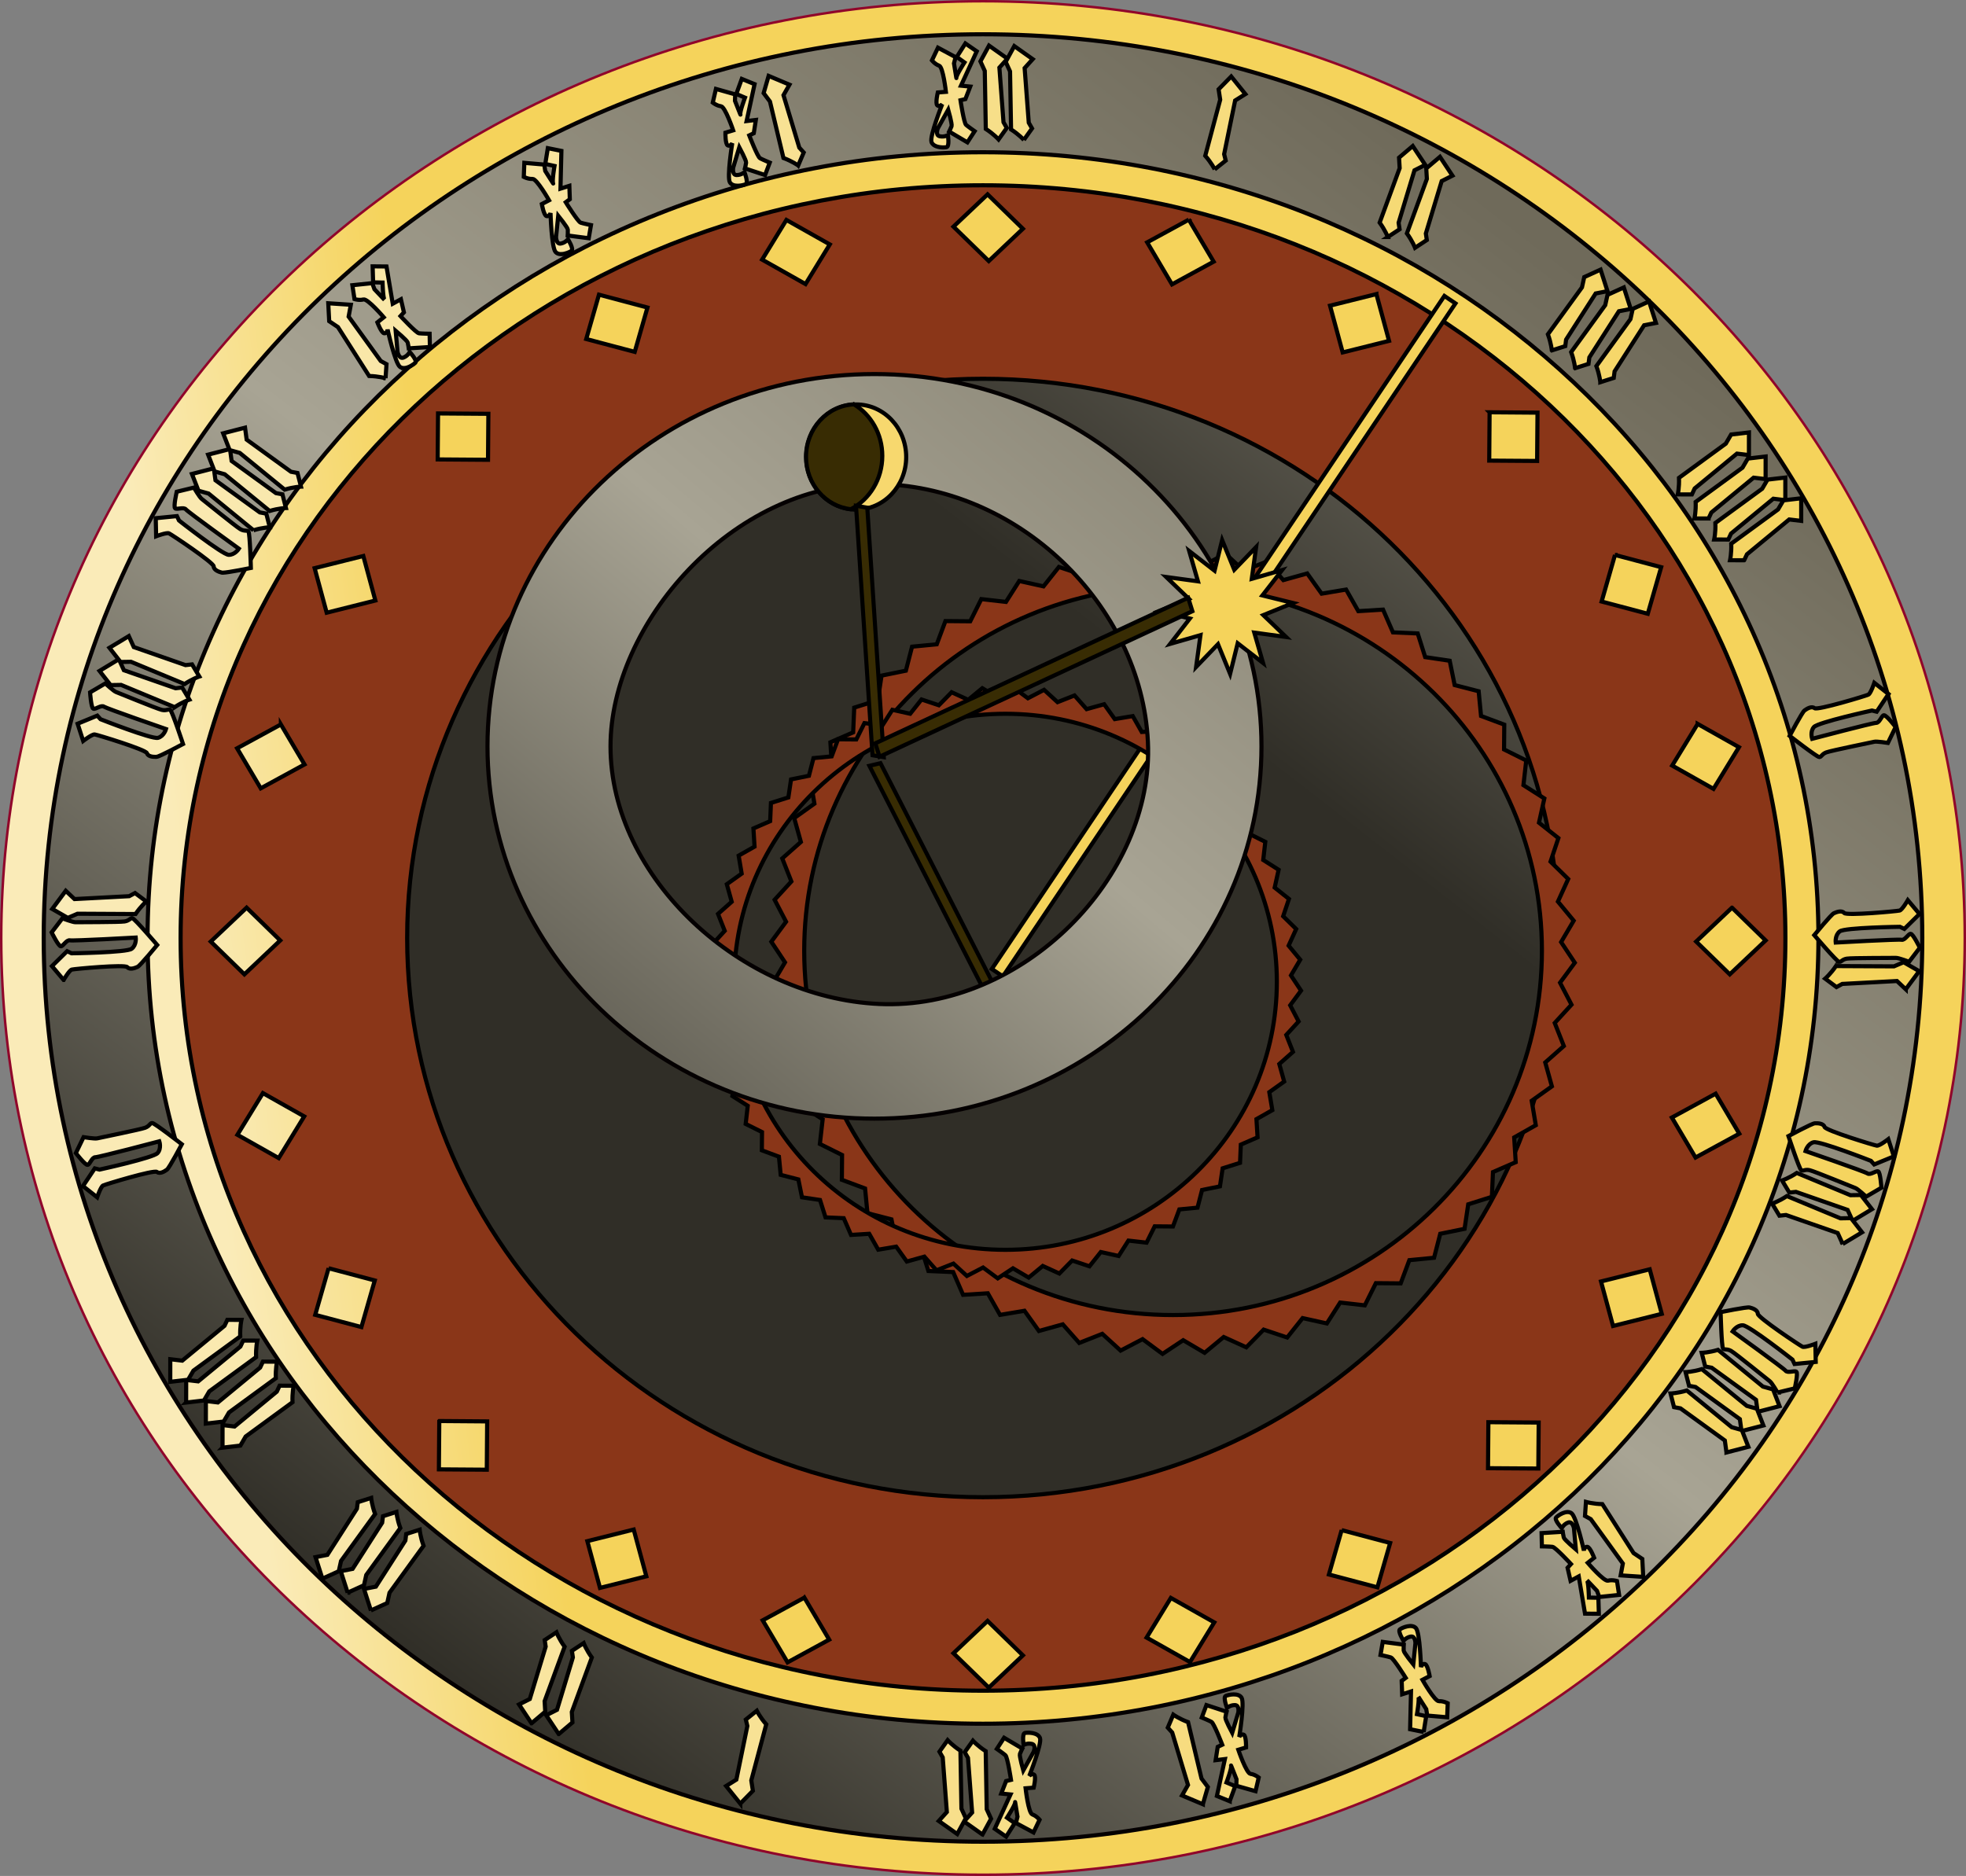 <?xml version="1.0" encoding="UTF-8" standalone="no"?>
<!-- Created with Inkscape (http://www.inkscape.org/) -->

<svg
   xmlns:dc="http://purl.org/dc/elements/1.1/"
   xmlns:cc="http://creativecommons.org/ns#"
   xmlns:rdf="http://www.w3.org/1999/02/22-rdf-syntax-ns#"
   xmlns:svg="http://www.w3.org/2000/svg"
   xmlns="http://www.w3.org/2000/svg"
   xmlns:xlink="http://www.w3.org/1999/xlink"
   xmlns:sodipodi="http://sodipodi.sourceforge.net/DTD/sodipodi-0.dtd"
   xmlns:inkscape="http://www.inkscape.org/namespaces/inkscape"
   width="2380.143"
   height="2271.571"
   id="svg2"
   version="1.1"
   inkscape:version="0.48.0 r9654"
   sodipodi:docname="horloge.svg">
  <rect width="100%" height="100%" fill="#808080" stroke="none"/>
  <defs
     id="defs4">
    <linearGradient
       id="linearGradient3785"
       inkscape:collect="always">
      <stop
         id="stop3787"
         offset="0"
         style="stop-color:#f5d35b;stop-opacity:1" />
      <stop
         id="stop3789"
         offset="1"
         style="stop-color:#faebb8;stop-opacity:1" />
    </linearGradient>
    <linearGradient
       id="linearGradient3003">
      <stop
         style="stop-color:#302e27;stop-opacity:1;"
         offset="0"
         id="stop3005" />
      <stop
         id="stop3824"
         offset="0.5"
         style="stop-color:#a8a494;stop-opacity:1;" />
      <stop
         style="stop-color:#6f6a5a;stop-opacity:1"
         offset="1"
         id="stop3007" />
    </linearGradient>
    <linearGradient
       inkscape:collect="always"
       xlink:href="#linearGradient3003"
       id="linearGradient3009"
       x1="1937.143"
       y1="1183.791"
       x2="3280"
       y2="-547.638"
       gradientUnits="userSpaceOnUse"
       gradientTransform="translate(872.772,48.487)" />
    <linearGradient
       inkscape:collect="always"
       xlink:href="#linearGradient3785"
       id="linearGradient3783"
       x1="-28.572"
       y1="1206.648"
       x2="-377.143"
       y2="1252.362"
       gradientUnits="userSpaceOnUse" />
    <linearGradient
       inkscape:collect="always"
       xlink:href="#linearGradient3003"
       id="linearGradient3009-0"
       x1="1937.143"
       y1="1183.791"
       x2="3280"
       y2="-547.638"
       gradientUnits="userSpaceOnUse" />
    <linearGradient
       inkscape:collect="always"
       id="linearGradient3003-3">
      <stop
         style="stop-color:#302e27;stop-opacity:1;"
         offset="0"
         id="stop3005-4" />
      <stop
         style="stop-color:#6f6a5a;stop-opacity:1"
         offset="1"
         id="stop3007-6" />
    </linearGradient>
    <linearGradient
       gradientTransform="translate(-1524.219,754.844)"
       y2="-547.638"
       x2="3280"
       y1="1183.791"
       x1="1937.143"
       gradientUnits="userSpaceOnUse"
       id="linearGradient3806"
       xlink:href="#linearGradient3003-3"
       inkscape:collect="always" />
    <linearGradient
       inkscape:collect="always"
       xlink:href="#linearGradient3003"
       id="linearGradient3830"
       gradientUnits="userSpaceOnUse"
       x1="1271.424"
       y1="2127.008"
       x2="4375.663"
       y2="-1546.339"
       gradientTransform="matrix(0.412,0,0,0.412,2307.118,16.922)" />
    <linearGradient
       inkscape:collect="always"
       xlink:href="#linearGradient3785"
       id="linearGradient5016"
       x1="2405.594"
       y1="391.938"
       x2="4672.312"
       y2="391.938"
       gradientUnits="userSpaceOnUse"
       gradientTransform="matrix(-1,0,0,-1,7077.906,783.875)" />
  </defs>
  <sodipodi:namedview
     id="base"
     pagecolor="#ffffff"
     bordercolor="#666666"
     borderopacity="1.0"
     inkscape:pageopacity="0.0"
     inkscape:pageshadow="2"
     inkscape:zoom="0.12374369"
     inkscape:cx="807.56603"
     inkscape:cy="1530.6476"
     inkscape:document-units="px"
     inkscape:current-layer="layer1"
     showgrid="false"
     inkscape:window-width="1278"
     inkscape:window-height="747"
     inkscape:window-x="0"
     inkscape:window-y="25"
     inkscape:window-maximized="1"
     fit-margin-top="0"
     fit-margin-left="0"
     fit-margin-right="0"
     fit-margin-bottom="0" />
  <g
     inkscape:label="Calque 1"
     inkscape:groupmode="layer"
     id="layer1"
     transform="translate(-2345.557,746.365)">
    <path
       sodipodi:type="arc"
       style="color:#000000;fill:url(#linearGradient3783);fill-opacity:1;fill-rule:nonzero;stroke:#90052a;stroke-width:3;stroke-linecap:butt;stroke-linejoin:miter;stroke-miterlimit:4;stroke-opacity:1;stroke-dasharray:none;stroke-dashoffset:0;marker:none;visibility:visible;display:inline;overflow:visible;enable-background:accumulate"
       id="path2996"
       sodipodi:cx="491.42856"
       sodipodi:cy="540.93359"
       sodipodi:rx="1188.5714"
       sodipodi:ry="1134.2856"
       d="m 1680,540.934 c 0,626.449 -532.142,1134.286 -1188.571,1134.286 -656.43,0 -1188.571,-507.837 -1188.571,-1134.286 0,-626.449 532.142,-1134.286 1188.571,-1134.286 C 1147.858,-593.352 1680,-85.515 1680,540.934 z"
       transform="translate(3044.2,-151.513)"
       inkscape:export-filename="/home/quentin/Bureau/horloge.png"
       inkscape:export-xdpi="29.992571"
       inkscape:export-ydpi="29.992571" />
    <path
       style="color:#000000;fill:url(#linearGradient3009);fill-opacity:1;fill-rule:nonzero;stroke:#040001;stroke-width:5;stroke-linecap:butt;stroke-linejoin:miter;stroke-miterlimit:4;stroke-opacity:1;stroke-dasharray:none;stroke-dashoffset:0;marker:none;visibility:visible;display:inline;overflow:visible;enable-background:accumulate"
       d="m 3535.616,-704.856 c -628.027,0 -1137.125,489.924 -1137.125,1094.281 0,604.357 509.098,1094.281 1137.125,1094.281 628.027,0 1137.156,-489.924 1137.156,-1094.281 0,-604.357 -509.13,-1094.281 -1137.156,-1094.281 z m 0,142.844 c 558.596,0 1011.437,425.978 1011.437,951.438 0,525.459 -452.841,951.437 -1011.437,951.437 -558.597,0 -1011.406,-425.978 -1011.406,-951.437 0,-525.459 452.81,-951.438 1011.406,-951.438 z"
       id="path3000"
       inkscape:connector-curvature="0"
       inkscape:export-filename="/home/quentin/Bureau/horloge.png"
       inkscape:export-xdpi="29.992571"
       inkscape:export-ydpi="29.992571" />
    <path
       style="color:#000000;fill:#8a3618;fill-opacity:1;fill-rule:nonzero;stroke:#000000;stroke-width:5;stroke-linecap:butt;stroke-linejoin:miter;stroke-miterlimit:4;stroke-opacity:1;stroke-dasharray:none;stroke-dashoffset:0;marker:none;visibility:visible;display:inline;overflow:visible;enable-background:accumulate"
       d="m 3535.616,-522.013 c -536.505,0 -971.406,408.069 -971.406,911.438 0,503.368 434.901,911.437 971.406,911.437 536.505,0 971.437,-408.069 971.437,-911.437 0,-503.368 -434.932,-911.438 -971.437,-911.438 z m 5.562,11 42.75,41.656 -41.312,39.094 -42.75,-41.656 41.312,-39.094 z m 243.625,30.625 30.063,50.875 -50.438,27.5 -30.062,-50.906 50.437,-27.469 z m -487.187,0.344 52.531,29.625 -29.375,48.031 -52.531,-29.625 29.375,-48.031 z m 714.25,89.781 15.344,56.656 -56.125,14 -15.344,-56.625 56.125,-14.031 z m -941.188,0.719 58.719,15.562 -15.406,53.688 -58.719,-15.562 15.406,-53.688 z m 1078.25,142.406 58,0.438 -0.469,58.5 -57.969,-0.406 0.437,-58.531 z m -1273.062,1.406 60.937,0.438 -0.437,55.688 -60.938,-0.438 0.438,-55.688 z m 1424.875,171.344 55.906,14.812 -16.219,56.406 -55.875,-14.813 16.188,-56.406 z m -1515.344,1.281 14.594,53.906 -58.938,14.75 -14.594,-53.938 58.938,-14.719 z m 1615.438,203.312 50,28.188 -30.844,50.469 -50,-28.219 30.844,-50.438 z m -1715.25,0.656 28.625,48.438 -53,28.906 -28.625,-48.469 53,-28.875 z m -41.469,221.844 40.687,39.688 -43.375,41.062 -40.719,-39.688 43.406,-41.062 z m 1798.281,0 40.719,39.688 -43.406,41.062 -40.688,-39.688 43.375,-41.062 z m -1778.562,224.562 50,28.219 -30.844,50.469 -50.031,-28.219 30.875,-50.469 z m 1758.75,0.688 28.625,48.438 -52.969,28.875 -28.625,-48.438 52.969,-28.875 z m -1679.219,211.344 55.906,14.844 -16.188,56.406 -55.906,-14.812 16.188,-56.438 z m 1599.406,1.312 14.594,53.906 -58.969,14.719 -14.594,-53.906 58.969,-14.719 z m -1465.406,183.719 57.969,0.438 -0.438,58.5 -58,-0.406 0.469,-58.531 z m 1270.094,1.406 60.906,0.438 -0.438,55.687 -60.906,-0.406 0.438,-55.719 z m -1034.719,130 15.312,56.625 -56.125,14.031 -15.312,-56.625 56.125,-14.031 z m 857.094,0.688 58.719,15.594 -15.437,53.688 -58.719,-15.563 15.438,-53.719 z m -650.469,81.75 30.062,50.875 -50.406,27.5 -30.094,-50.906 50.438,-27.469 z m 443.687,0.344 52.531,29.625 -29.375,48.031 -52.531,-29.625 29.375,-48.031 z m -221.875,27.875 42.75,41.688 -41.312,39.094 -42.75,-41.688 41.312,-39.094 z"
       id="path3779"
       inkscape:connector-curvature="0"
       inkscape:export-filename="/home/quentin/Bureau/horloge.png"
       inkscape:export-xdpi="29.992571"
       inkscape:export-ydpi="29.992571" />
    <path
       sodipodi:type="arc"
       style="color:#000000;fill:url(#linearGradient3009-0);fill-opacity:1;fill-rule:nonzero;stroke:#000000;stroke-width:5;stroke-linecap:butt;stroke-linejoin:miter;stroke-miterlimit:4;stroke-opacity:1;stroke-dasharray:none;stroke-dashoffset:0;marker:none;visibility:visible;display:inline;overflow:visible;enable-background:accumulate"
       id="path3781"
       sodipodi:cx="491.42856"
       sodipodi:cy="540.93359"
       sodipodi:rx="697.14282"
       sodipodi:ry="677.14282"
       d="m 1188.571,540.934 c 0,373.976 -312.121,677.143 -697.143,677.143 -385.021,0 -697.143,-303.167 -697.143,-677.143 0,-373.976 312.121,-677.143 697.143,-677.143 385.021,0 697.143,303.167 697.143,677.143 z"
       transform="translate(3044.2,-151.513)"
       inkscape:export-filename="/home/quentin/Bureau/horloge.png"
       inkscape:export-xdpi="29.992571"
       inkscape:export-ydpi="29.992571" />
    <path
       style="color:#000000;fill:#8a3618;fill-opacity:1;fill-rule:nonzero;stroke:#000000;stroke-width:5;stroke-linecap:butt;stroke-linejoin:miter;stroke-miterlimit:4;stroke-opacity:1;stroke-dasharray:none;stroke-dashoffset:0;marker:none;visibility:visible;display:inline;overflow:visible;enable-background:accumulate"
       d="m 3778.458,-79.723 -25.012,16.583 -25.898,-15.253 -23.141,19.113 -27.346,-12.466 -21.023,21.427 -28.497,-9.532 -18.67,23.495 -29.335,-6.499 -16.11,25.327 -29.856,-3.407 -13.382,26.873 -30.044,-0.256 -10.497,28.113 -29.906,2.885 -7.494,29.059 -29.453,5.997 -4.412,29.689 -28.665,9.04 -1.28,29.984 -27.562,11.984 1.851,29.955 -26.154,14.8 4.973,29.591 -24.46,17.459 8.045,28.911 -22.51,19.921 11.019,27.917 -20.295,22.156 13.875,26.607 -17.872,24.165 16.582,25.012 -15.253,25.898 19.103,23.141 -12.457,27.345 21.417,21.024 -9.522,28.497 23.495,18.67 -6.499,29.334 25.317,16.11 -3.397,29.856 26.873,13.372 -0.256,30.053 28.113,10.487 2.885,29.915 29.059,7.494 5.997,29.443 29.679,4.421 9.04,28.655 29.984,1.29 11.994,27.562 29.955,-1.851 14.8,26.144 29.59,-4.973 17.459,24.47 28.911,-8.045 19.921,22.51 27.907,-11.019 22.166,20.295 26.607,-13.875 24.165,17.872 25.012,-16.582 25.898,15.253 23.141,-19.113 27.346,12.457 21.023,-21.418 28.498,9.532 18.67,-23.495 29.334,6.499 16.11,-25.327 29.856,3.397 13.372,-26.863 30.053,0.256 10.487,-28.113 29.916,-2.885 7.494,-29.059 29.443,-5.997 4.421,-29.689 28.655,-9.04 1.29,-29.984 27.552,-11.984 -1.851,-29.955 26.154,-14.8 -4.973,-29.591 24.46,-17.459 -8.035,-28.911 22.501,-19.921 -11.019,-27.917 20.305,-22.156 -13.875,-26.607 17.873,-24.165 -16.583,-25.012 15.243,-25.898 -19.103,-23.141 12.457,-27.345 -21.418,-21.024 9.532,-28.497 -23.495,-18.67 6.499,-29.334 -25.327,-16.11 3.397,-29.856 -26.863,-13.372 0.256,-30.053 -28.113,-10.487 -2.885,-29.915 -29.059,-7.494 -5.997,-29.453 -29.689,-4.412 -9.04,-28.655 -29.984,-1.29 -11.984,-27.562 -29.955,1.851 -14.8,-26.154 -29.6,4.983 -17.449,-24.47 -28.911,8.045 -19.921,-22.51 -27.916,11.019 -22.156,-20.295 -26.617,13.875 -24.155,-17.872 z m -12.742,43.426 c 246.624,0 446.556,197.51 446.556,441.15 0,243.64 -199.932,441.15 -446.556,441.15 -246.624,0 -446.546,-197.51 -446.546,-441.15 0,-243.64 199.923,-441.15 446.546,-441.15 z"
       id="path5035"
       inkscape:connector-curvature="0"
       inkscape:export-filename="/home/quentin/Bureau/horloge.png"
       inkscape:export-xdpi="29.992571"
       inkscape:export-ydpi="29.992571" />
    <path
       style="fill:url(#linearGradient5016);fill-opacity:1;stroke:#000000;stroke-width:5;stroke-linecap:butt;stroke-linejoin:miter;stroke-miterlimit:4;stroke-opacity:1;stroke-dasharray:none"
       d="m 3563.656,1477.625 10.375,-16.375 -9.312,-6.625 c 0,0 10.188,-15.747 9.812,-18.625 -0.375,-2.878 2.875,17.469 2.875,17.469 l -1.938,7.594 21.312,11.438 7.344,-15.375 c 0,0 -3.836,-4.731 -8.719,-6.406 -4.882,-1.675 -8.219,-31.688 -8.219,-31.688 l 9.813,-0.75 c 0,0 3.223,-13.349 0.594,-15.625 -2.629,-2.277 -5.938,1.406 -5.938,1.406 0,0 15.37,-38.72 13,-45.719 -2.37,-6.999 -14.627,-7.078 -18.312,-6.281 -3.686,0.797 -1.594,14.562 -1.594,14.562 0,0 4.296,-2.613 10,-1.344 5.704,1.27 2.156,9.656 2.156,9.656 l -12.531,22.5 c 0,0 -4.908,-17.479 -4.063,-19.938 0.846,-2.459 2.938,-6.562 2.938,-6.562 l -22.094,-13.094 -8.75,13.5 c 0,0 7.715,5.411 10.344,7.688 2.629,2.277 6.781,29.812 6.781,29.812 l -5.938,1.406 -5.875,15.156 11.219,1.094 -19.062,41.562 13.781,9.562 z m -28.656,-2.594 10.406,-19.094 -5.281,-11.594 -1.219,-70.25 c -9.72,-6.301 -15.5,-12.688 -15.5,-12.688 l -9.906,13.906 3.969,6.938 5,66.125 -9.719,10.781 2.062,-3.812 -5.281,-11.594 -1.219,-70.25 c -9.72,-6.301 -15.5,-12.719 -15.5,-12.719 l -9.906,13.938 3.969,6.938 5,66.125 -9.781,10.844 22.344,15.812 8.25,-15.219 22.313,15.812 z m 266.812,-36.688 6.031,-20.906 -7.656,-10.188 -16.281,-68.312 c -10.849,-4.061 -17.906,-9.062 -17.906,-9.062 l -6.656,15.719 5.344,5.906 19.125,63.5 -7.219,12.719 25.219,10.625 z m -560.031,-0.719 15.25,-15.531 -1.906,-12.594 18.094,-67.875 c -7.619,-8.726 -11.438,-16.469 -11.438,-16.469 l -13.312,10.656 1.875,7.75 -13.312,64.969 -12.375,7.75 17.125,21.344 z m 592.531,-2.938 6.656,-18.219 -10.531,-4.469 c 0,0 6.548,-17.552 5.563,-20.281 -0.986,-2.73 6.562,16.438 6.562,16.438 l -0.25,7.812 23.281,6.594 3.844,-16.562 c 0,0 -4.746,-3.821 -9.875,-4.406 -5.128,-0.585 -14.844,-29.188 -14.844,-29.188 l 9.406,-2.844 c 0,0 0.276,-13.718 -2.781,-15.375 -3.057,-1.657 -5.5,2.656 -5.5,2.656 0,0 6.665,-41.113 2.844,-47.438 -3.821,-6.324 -15.791,-3.759 -19.219,-2.188 -3.428,1.572 1.562,14.562 1.562,14.562 0,0 3.656,-3.512 9.5,-3.5 5.844,0.012 4.156,9 4.156,9 l -7.375,24.656 c 0,0 -8.546,-16.01 -8.25,-18.594 0.296,-2.583 1.469,-7.031 1.469,-7.031 l -24.406,-8.031 -5.625,15.062 c 0,0 8.662,3.624 11.719,5.281 3.057,1.657 13.062,27.656 13.062,27.656 l -5.5,2.625 -2.5,16.094 11.219,-1.344 -9.688,44.688 15.5,6.344 z m -812.312,-81.281 16.594,-14.062 -0.75,-12.719 24.219,-65.938 c -6.792,-9.384 -9.875,-17.469 -9.875,-17.469 l -14.25,9.406 1.188,7.906 -19.219,63.469 -13.031,6.594 15.125,22.812 z m 1047.125,-2.562 3.094,-19.125 -11.156,-2.438 c 0,0 3.136,-18.472 1.656,-20.969 -0.032,-0.055 -0.011,-0.058 -0.031,-0.094 1.115,1.663 9.563,15 9.563,15 l 1.219,7.75 24.094,2.094 0.688,-17 c 0,0 -5.415,-2.856 -10.563,-2.469 -5.147,0.387 -20.031,-25.875 -20.031,-25.875 l 8.719,-4.562 c 0,0 -2.311,-13.508 -5.625,-14.562 -3.314,-1.055 -4.906,3.625 -4.906,3.625 0,0 -1.155,-41.629 -6.094,-47.125 -4.939,-5.496 -16.24,-0.749 -19.313,1.438 -3.072,2.187 4.281,14.031 4.281,14.031 0,0 2.945,-4.135 8.688,-5.219 5.743,-1.084 5.75,8.031 5.75,8.031 l -2.594,25.625 c 0,0 -11.431,-14.126 -11.625,-16.719 -0.193,-2.593 0.125,-7.188 0.125,-7.188 l -25.469,-3.312 -2.719,15.844 c 0,0 9.218,1.946 12.531,3 3.314,1.055 18,24.719 18,24.719 l -4.906,3.625 0.594,16.25 10.719,-3.406 -1.094,45.719 16.406,3.312 z m -1080.063,-10.5 16.594,-14.062 -0.75,-12.719 24.219,-65.938 c -6.792,-9.384 -9.875,-17.469 -9.875,-17.469 l -14.25,9.406 1.187,7.906 -19.219,63.469 -13.031,6.594 15.125,22.812 z m 1292.156,-132.625 -0.594,-19.375 -11.438,-0.25 c 0,0 -0.417,-18.767 -2.344,-20.938 1.511,1.53 12.188,12.844 12.188,12.844 l 2.656,7.375 24.063,-2.5 -2.563,-16.844 c 0,0 -5.832,-1.762 -10.812,-0.406 -4.98,1.356 -24.594,-21.594 -24.594,-21.594 l 7.719,-6.156 c 0,0 -4.828,-12.843 -8.281,-13.25 -3.454,-0.407 -4.125,4.5 -4.125,4.5 0,0 -9.046,-40.665 -14.938,-45.125 -5.891,-4.46 -16.086,2.364 -18.688,5.094 -2.602,2.73 6.875,12.969 6.875,12.969 0,0 2.099,-4.628 7.531,-6.781 5.433,-2.153 7.187,6.812 7.187,6.812 l 2.281,25.656 c 0,0 -13.881,-11.741 -14.562,-14.25 -0.681,-2.509 -1.25,-7.062 -1.25,-7.062 l -25.656,1.594 0.375,16.062 c 0,0 9.39,0.155 12.844,0.562 3.454,0.407 22.375,20.844 22.375,20.844 l -4.125,4.5 3.625,15.844 9.906,-5.375 7.594,45.094 16.75,0.156 z m -1486.625,-4 19.781,-9 2.75,-12.438 41.25,-56.844 c -3.979,-10.879 -4.75,-19.5 -4.75,-19.5 l -16.281,5.188 -1,7.906 -35.75,55.844 -14.344,2.781 8.344,26.062 z m -28.156,-21.531 19.781,-9 2.75,-12.438 41.25,-56.844 c -3.979,-10.879 -4.75,-19.5 -4.75,-19.5 l -16.25,5.156 -1,7.938 -35.781,55.844 -14.344,2.781 8.344,26.062 z m -30.531,-16.969 19.781,-9 2.75,-12.438 41.25,-56.844 c -3.979,-10.879 -4.75,-19.5 -4.75,-19.5 l -16.25,5.188 -1.031,7.906 -35.75,55.844 -14.344,2.781 8.344,26.062 z m 1599.031,-2.188 -1.125,-21.719 -10.594,-7.125 -37.75,-59.219 c -11.58,-0.286 -19.875,-2.719 -19.875,-2.719 l -1.156,17.031 7,3.844 38.844,53.75 -2.656,14.344 27.312,1.812 z m 100.781,-150.625 26.5,-6.844 -7.469,-19.25 25.656,-6.594 -6.438,-16.656 26,-6.719 -7.844,-20.281 -12.281,-3.438 -54.375,-44.469 c -11.091,3.344 -19.719,3.594 -19.719,3.594 l 4.219,16.562 7.844,1.469 53.688,38.906 1.687,12.344 -0.625,-1.594 -12.281,-3.469 -54.344,-44.469 c -11.09,3.344 -19.75,3.625 -19.75,3.625 l 4.219,16.531 7.875,1.469 53.656,38.938 1.781,13.031 -11.625,-3.281 -54.375,-44.438 c -11.091,3.344 -19.719,3.594 -19.719,3.594 l 4.219,16.562 7.844,1.469 53.688,38.906 1.969,14.5 z m -1820.75,-5.812 21.594,-2.5 6.438,-11.031 56.687,-41.469 c -0.453,-11.575 1.438,-20 1.438,-20 l -17.063,-0.062 -3.375,7.219 -51.156,42.219 -14.531,-1.75 -0.031,27.375 z m -20.188,-29.125 21.594,-2.531 6.437,-11 56.688,-41.469 c -0.453,-11.575 1.437,-20 1.437,-20 l -17.062,-0.062 -3.375,7.219 -51.156,42.219 -14.531,-1.75 -0.031,27.375 z m -23.875,-25.5 21.594,-2.531 6.437,-11 56.688,-41.469 c -0.453,-11.575 1.469,-20 1.469,-20 l -17.094,-0.062 -3.375,7.219 -51.156,42.188 -14.438,-1.719 2.25,-0.25 6.438,-11 56.688,-41.469 c -0.453,-11.575 1.438,-20 1.438,-20 l -17.062,-0.062 -3.406,7.219 -51.156,42.188 -14.5,-1.719 -0.031,27.344 19.281,-2.219 -0.062,27.344 z m 1926.688,-12.156 20.781,-5.031 c 0,0 4.31,-18.396 1.937,-20.156 -2.372,-1.761 -10.362,2.04 -13.094,-1.281 -2.732,-3.321 -64.062,-47.531 -64.062,-47.531 0,0 4.812,-7.655 12.406,-7.406 7.595,0.249 60.031,41.531 60.031,41.531 l 2.531,5.344 25.656,-2.531 -0.469,-21.906 c 0,0 -12.639,4.839 -15.562,3.531 -2.923,-1.307 -54.052,-35.357 -54.125,-39.938 -0.073,-4.58 -6.463,-6.739 -9.938,-7.594 -3.474,-0.854 -35.062,5.656 -35.062,5.656 0,0 1.116,41.786 2.937,44 1.821,2.214 4.58,-0.068 9.875,3 5.295,3.068 44.409,34.927 46.781,36.688 2.372,1.761 9.375,13.625 9.375,13.625 z m 78.844,-179.844 23.406,-14.156 -10.969,-14.094 22.969,-13.906 -13.344,-17.156 -12.75,0.219 -64.875,-26.938 c -9.66,6.394 -17.844,9.125 -17.844,9.125 l 8.781,14.625 7.969,-0.844 62.594,21.844 5.156,11.281 -1.031,-1.312 -12.75,0.219 -64.875,-26.938 c -9.66,6.394 -17.844,9.125 -17.844,9.125 l 8.781,14.625 7.969,-0.844 62.594,21.844 6.062,13.281 z m -2113.25,-56.562 c 0,0 4.321,-12.854 7.188,-14.281 2.867,-1.427 61.635,-19.26 65.219,-16.406 3.584,2.853 9.29,-0.704 12.156,-2.844 2.867,-2.14 17.937,-30.688 17.937,-30.688 0,0 -32.977,-25.688 -35.844,-25.688 -2.867,0 -2.86,3.579 -8.594,5.719 -5.734,2.14 -55.196,12.13 -58.063,12.844 -2.867,0.714 -16.469,-1.438 -16.469,-1.438 l -9.312,19.281 c 0,0 11.446,14.963 14.312,14.25 2.867,-0.713 5.012,-9.25 9.312,-9.25 4.3,0 77.406,-19.281 77.406,-19.281 0,0 2.892,8.574 -2.125,14.281 -5.017,5.707 -70.25,19.969 -70.25,19.969 l -5.75,-1.438 -14.312,21.406 17.187,13.562 z m 2141.625,-0.75 18.469,-10.812 c 0,0 -1.19,-18.84 -3.969,-19.844 -2.779,-1.004 -9.334,4.926 -12.906,2.531 -3.572,-2.394 -75,-27.094 -75,-27.094 0,0 2.374,-8.709 9.719,-10.656 7.345,-1.947 69.469,22.5 69.469,22.5 l 3.969,4.375 23.813,-9.781 -6.75,-20.844 c 0,0 -10.699,8.286 -13.875,7.875 -3.176,-0.411 -61.925,-18.322 -63.313,-22.688 -1.388,-4.366 -8.146,-4.588 -11.719,-4.406 -3.573,0.182 -31.969,15.5 -31.969,15.5 0,0 13.087,39.685 15.469,41.281 2.381,1.596 4.358,-1.383 10.312,0.031 5.954,1.415 52.596,20.653 55.375,21.656 2.779,1.004 12.906,10.375 12.906,10.375 z m 47.969,-251.094 16.281,-21.969 -18.844,-10.812 -11.719,5 -70.25,-0.344 c -6.518,9.576 -13.031,15.219 -13.031,15.219 l 13.688,10.219 7,-3.812 66.219,-3.531 10.656,10.031 z m -2230.156,-11.312 c 0,0 6.78,-11.74 9.875,-12.562 3.095,-0.823 64.25,-6.483 67.187,-2.969 2.938,3.515 9.293,1.146 12.531,-0.375 3.238,-1.521 23.688,-26.438 23.688,-26.438 0,0 -27.129,-31.768 -29.938,-32.344 -2.808,-0.575 -3.516,2.898 -9.562,3.844 -6.046,0.946 -56.517,0.814 -59.469,0.938 -2.952,0.124 -15.844,-4.688 -15.844,-4.688 l -13,17 c 0,0 8.236,16.967 11.188,16.844 2.952,-0.124 6.756,-8.082 10.969,-7.219 4.213,0.863 79.687,-3.344 79.687,-3.344 0,0 1.091,8.978 -4.969,13.562 -6.06,4.584 -72.812,5.469 -72.812,5.469 l -5.312,-2.562 -18.344,18.094 14.125,16.75 z m 2149.812,-21.875 c 2.415,0.087 3.425,-3.05 9.094,-3.938 6.046,-0.946 56.486,-0.782 59.438,-0.906 2.952,-0.124 15.875,4.688 15.875,4.688 l 12.969,-17 c 0,0 -8.205,-16.967 -11.156,-16.844 -2.952,0.124 -6.787,8.082 -11,7.219 -4.213,-0.863 -79.688,3.344 -79.688,3.344 0,0 -1.091,-8.978 4.969,-13.562 6.06,-4.584 72.813,-5.469 72.813,-5.469 l 5.312,2.562 18.344,-18.094 -14.125,-16.75 c 0,0 -6.78,11.74 -9.875,12.562 -3.095,0.823 -64.249,6.483 -67.188,2.969 -2.938,-3.514 -9.293,-1.178 -12.531,0.344 -3.238,1.521 -23.687,26.469 -23.687,26.469 0,0 27.129,31.768 29.937,32.344 0.176,0.036 0.339,0.057 0.5,0.062 z m -2144.75,-53.281 11.719,-5.031 70.25,0.375 c 6.518,-9.576 13.062,-15.219 13.062,-15.219 l -13.688,-10.219 -7.031,3.812 -66.219,3.5 -10.625,-10 -16.312,21.969 18.844,10.812 z m 2120.375,-194.75 c 2.867,0 2.86,-3.547 8.594,-5.688 5.734,-2.14 55.196,-12.13 58.062,-12.844 2.867,-0.713 16.469,1.406 16.469,1.406 l 9.344,-19.25 c 0,0 -11.477,-14.963 -14.344,-14.25 -2.867,0.713 -5.012,9.25 -9.312,9.25 -4.3,0 -77.406,19.281 -77.406,19.281 0,0 -2.861,-8.574 2.156,-14.281 5.017,-5.707 70.219,-19.969 70.219,-19.969 l 5.75,1.438 14.312,-21.406 -17.188,-13.562 c 0,0 -4.289,12.854 -7.156,14.281 -2.867,1.427 -61.635,19.26 -65.219,16.406 -3.584,-2.853 -9.321,0.704 -12.188,2.844 -2.867,2.14 -17.938,30.688 -17.938,30.688 0,0 32.977,25.656 35.844,25.656 z m -2014.344,-0.219 c 0.529,0 1.022,-0.04 1.469,-0.062 3.573,-0.181 31.969,-15.5 31.969,-15.5 0,0 -13.087,-39.685 -15.469,-41.281 -2.381,-1.596 -4.358,1.352 -10.312,-0.062 -5.954,-1.415 -52.597,-20.653 -55.375,-21.656 -2.779,-1.004 -12.906,-10.344 -12.906,-10.344 l -18.469,10.812 c 0,0 1.19,18.809 3.969,19.813 2.779,1.004 9.334,-4.894 12.906,-2.5 3.572,2.394 75.031,27.094 75.031,27.094 0,0 -2.405,8.709 -9.75,10.656 -7.345,1.947 -69.469,-22.531 -69.469,-22.531 l -3.969,-4.375 -23.812,9.812 6.75,20.844 c 0,0 10.731,-8.286 13.906,-7.875 3.176,0.411 61.893,18.322 63.281,22.688 1.214,3.82 6.546,4.487 10.25,4.469 z m 23.312,-60.188 c 9.659,-6.394 17.844,-9.125 17.844,-9.125 l -8.781,-14.656 -7.938,0.875 -62.625,-21.844 -5.125,-11.312 1.031,1.344 12.719,-0.219 64.875,26.938 c 9.659,-6.394 17.844,-9.125 17.844,-9.125 l -8.781,-14.656 -7.938,0.875 -62.625,-21.844 -6.031,-13.281 -23.438,14.156 11,14.094 -23,13.906 13.375,17.156 12.719,-0.219 64.875,26.937 z m 58.156,-162.844 c 6.334,-0.011 34.094,-5.719 34.094,-5.719 0,0 -1.085,-41.786 -2.906,-44 -1.821,-2.214 -4.58,0.068 -9.875,-3 -5.295,-3.068 -44.44,-34.927 -46.813,-36.688 -2.372,-1.761 -9.375,-13.625 -9.375,-13.625 l -20.781,5.031 c 0,0 -4.278,18.364 -1.906,20.125 2.372,1.761 10.331,-2.008 13.062,1.312 2.732,3.321 64.063,47.531 64.063,47.531 0,0 -4.78,7.655 -12.375,7.406 -7.595,-0.249 -60.063,-41.531 -60.063,-41.531 l -2.531,-5.344 -25.656,2.531 0.469,21.875 c 0,0 12.639,-4.839 15.562,-3.531 2.923,1.308 54.052,35.389 54.125,39.969 0.073,4.58 6.463,6.74 9.938,7.594 0.217,0.053 0.547,0.063 0.969,0.062 z m 1841.938,-15.031 3.406,-7.219 51.156,-42.188 14.5,1.719 0.031,-27.375 -19.25,2.25 0.031,-27.344 -21.594,2.5 -6.438,11.031 -56.688,41.469 c 0.453,11.575 -1.438,20 -1.438,20 l 17.062,0.062 3.375,-7.25 51.156,-42.188 14.438,1.75 -2.25,0.25 -6.438,11 -56.687,41.469 c 0.453,11.575 -1.438,20 -1.438,20 l 17.063,0.062 z M 2652.438,-104.281 c 11.091,-3.344 19.719,-3.625 19.719,-3.625 l -4.219,-16.531 -7.844,-1.469 -53.688,-38.906 -1.688,-12.344 0.625,1.594 12.281,3.469 54.375,44.438 c 11.091,-3.344 19.719,-3.594 19.719,-3.594 l -4.219,-16.562 -7.844,-1.438 -53.688,-38.937 -1.781,-13.031 11.625,3.25 54.375,44.469 c 11.091,-3.344 19.75,-3.625 19.75,-3.625 l -4.219,-16.531 -7.875,-1.469 -53.688,-38.906 -1.938,-14.5 -26.5,6.844 7.438,19.25 -25.656,6.594 6.437,16.656 -26,6.719 7.875,20.281 12.25,3.438 54.375,44.469 z m 1761.594,-14.25 3.375,-7.25 51.188,-42.187 14.5,1.75 0.031,-27.375 -21.594,2.5 -6.438,11.031 -56.688,41.469 c 0.453,11.575 -1.438,20 -1.438,20 l 17.062,0.062 z m -20.188,-29.125 3.375,-7.25 51.188,-42.187 14.5,1.75 0.031,-27.375 -21.594,2.5 -6.438,11.031 -56.688,41.438 c 0.453,11.575 -1.438,20.031 -1.438,20.031 l 17.062,0.062 z m -110.875,-135.906 16.281,-5.188 1,-7.906 35.75,-55.844 14.344,-2.812 -8.344,-26.062 -19.781,9.031 -2.75,12.438 -41.25,56.844 c 3.979,10.879 4.75,19.5 4.75,19.5 z m -1470.656,-4.812 1.156,-17.031 -7,-3.844 -38.844,-53.75 2.656,-14.344 -27.312,-1.812 1.125,21.719 10.594,7.125 37.75,59.219 c 11.58,0.286 19.875,2.719 19.875,2.719 z m 1440.125,-12.156 16.25,-5.188 1.031,-7.906 35.75,-55.844 14.344,-2.781 -8.344,-26.062 -19.781,9 -2.75,12.438 -41.25,56.844 c 3.979,10.879 4.75,19.5 4.75,19.5 z m -1417.656,-0.125 c 5.472,-0.163 11.705,-4.515 13.656,-6.562 2.602,-2.73 -6.875,-12.969 -6.875,-12.969 0,0 -2.067,4.628 -7.5,6.781 -5.433,2.153 -7.219,-6.812 -7.219,-6.812 l -2.281,-25.656 c 0,0 13.881,11.709 14.563,14.219 0.681,2.509 1.25,7.094 1.25,7.094 l 25.656,-1.594 -0.375,-16.094 c 0,0 -9.39,-0.124 -12.844,-0.531 -3.454,-0.407 -22.375,-20.844 -22.375,-20.844 l 4.125,-4.5 -3.625,-15.875 -9.906,5.406 -7.562,-45.094 -16.781,-0.156 0.594,19.375 11.438,0.25 c 0,0 0.417,18.767 2.344,20.938 -1.511,-1.531 -12.187,-12.875 -12.187,-12.875 l -2.656,-7.344 -24.062,2.5 2.562,16.812 c 0,0 5.832,1.793 10.812,0.438 4.98,-1.356 24.594,21.594 24.594,21.594 l -7.688,6.156 c 0,0 4.796,12.812 8.25,13.219 3.454,0.407 4.125,-4.469 4.125,-4.469 0,0 9.046,40.634 14.938,45.094 1.473,1.115 3.207,1.554 5.031,1.5 z m 1389.5,-21.406 16.281,-5.188 1,-7.906 35.781,-55.844 14.312,-2.812 -8.344,-26.062 -19.781,9.031 -2.75,12.438 -41.25,56.844 c 3.979,10.879 4.75,19.5 4.75,19.5 z M 3025.188,-438.656 c 4.907,-0.114 10.301,-2.591 12.281,-4 3.072,-2.187 -4.281,-14.031 -4.281,-14.031 0,0 -2.914,4.135 -8.656,5.219 -5.743,1.084 -5.781,-8.031 -5.781,-8.031 l 2.625,-25.625 c 0,0 11.4,14.126 11.594,16.719 0.193,2.593 -0.125,7.188 -0.125,7.188 l 25.469,3.312 2.719,-15.875 c 0,0 -9.218,-1.914 -12.531,-2.969 -3.314,-1.055 -18,-24.719 -18,-24.719 l 4.906,-3.625 -0.562,-16.25 -10.75,3.406 1.125,-45.719 -16.438,-3.312 -3.094,19.125 11.188,2.438 c 0,0 -3.168,18.472 -1.688,20.969 1.48,2.496 -9.531,-14.938 -9.531,-14.938 l -1.219,-7.719 -24.094,-2.094 -0.656,17 c 0,0 5.384,2.856 10.531,2.469 5.147,-0.387 20.031,25.875 20.031,25.875 l -8.719,4.562 c 0,0 2.311,13.508 5.625,14.562 3.314,1.055 4.906,-3.625 4.906,-3.625 0,0 1.155,41.629 6.094,47.125 1.543,1.717 3.723,2.457 6.062,2.562 0.322,0.015 0.642,0.01 0.969,0 z m 1033.5,-7.656 14.25,-9.406 -1.187,-7.875 19.187,-63.469 13.031,-6.594 -15.125,-22.812 -16.594,14.062 0.75,12.719 -24.188,65.938 c 6.792,9.384 9.875,17.438 9.875,17.438 z m -32.969,-13.062 14.25,-9.375 -1.188,-7.906 19.219,-63.469 13.031,-6.594 -15.125,-22.812 -16.594,14.062 0.75,12.719 -24.219,65.938 c 6.792,9.384 9.875,17.438 9.875,17.438 z m -786.75,-62.094 c 3.902,-0.046 7.755,-1.089 9.469,-1.875 3.428,-1.572 -1.562,-14.562 -1.562,-14.562 0,0 -3.656,3.512 -9.5,3.5 -5.844,-0.012 -4.156,-9 -4.156,-9 l 7.375,-24.656 c 0,0 8.546,16.01 8.25,18.594 -0.296,2.583 -1.438,7.031 -1.438,7.031 l 24.406,8.031 5.625,-15.062 c 0,0 -8.693,-3.624 -11.75,-5.281 -3.057,-1.657 -13.062,-27.656 -13.062,-27.656 l 5.5,-2.656 2.5,-16.062 -11.188,1.344 9.656,-44.688 -15.5,-6.344 -6.625,18.219 10.5,4.469 c 0,0 -6.548,17.552 -5.562,20.281 0.986,2.73 -6.562,-16.438 -6.562,-16.438 l 0.25,-7.812 -23.281,-6.594 -3.844,16.562 c 0,0 4.778,3.821 9.906,4.406 5.128,0.585 14.812,29.188 14.812,29.188 l -9.406,2.844 c 0,0 -0.276,13.718 2.781,15.375 3.057,1.657 5.5,-2.656 5.5,-2.656 0,0 -6.665,41.113 -2.844,47.438 1.91,3.162 5.848,4.108 9.75,4.062 z m 577.156,-19.812 13.344,-10.656 -1.906,-7.75 13.313,-64.969 12.406,-7.75 -17.156,-21.344 -15.25,15.531 1.906,12.594 -18.094,67.875 c 7.619,8.726 11.438,16.469 11.438,16.469 z m -504.219,-4.719 6.656,-15.719 -5.344,-5.906 -19.125,-63.5 7.219,-12.719 -25.219,-10.625 -6.031,20.875 7.656,10.188 16.312,68.344 c 10.849,4.061 17.875,9.062 17.875,9.062 z m 175.594,-21.844 c 1.704,0 3.141,-0.144 4.062,-0.344 3.686,-0.797 1.625,-14.594 1.625,-14.594 0,0 -4.327,2.645 -10.031,1.375 -5.705,-1.27 -2.156,-9.656 -2.156,-9.656 l 12.531,-22.5 c 0,0 4.908,17.479 4.062,19.938 -0.846,2.459 -2.938,6.562 -2.938,6.562 l 22.094,13.062 8.75,-13.5 c 0,0 -7.715,-5.38 -10.344,-7.656 -2.629,-2.277 -6.781,-29.812 -6.781,-29.812 l 5.937,-1.406 5.875,-15.156 -11.219,-1.094 19.094,-41.594 -13.781,-9.531 -10.406,16.375 9.312,6.625 c 0,0 -10.188,15.747 -9.812,18.625 0.375,2.878 -2.875,-17.469 -2.875,-17.469 l 1.937,-7.594 -21.312,-11.438 -7.313,15.375 c 0,0 3.805,4.731 8.688,6.406 4.882,1.675 8.219,31.688 8.219,31.688 l -9.812,0.75 c 0,0 -3.222,13.348 -0.594,15.625 2.629,2.277 5.938,-1.406 5.938,-1.406 0,0 -15.37,38.72 -13,45.719 1.777,5.249 9.138,6.611 14.25,6.625 z m 97.594,-9.094 9.906,-13.906 -3.969,-6.938 -5,-66.125 9.781,-10.844 -22.312,-15.812 -8.281,15.219 -22.312,-15.812 -10.406,19.094 5.281,11.594 1.219,70.219 c 9.72,6.301 15.5,12.719 15.5,12.719 l 9.906,-13.906 -3.969,-6.938 -4.969,-66.125 9.719,-10.812 -2.094,3.844 5.281,11.594 1.219,70.219 c 9.72,6.301 15.5,12.719 15.5,12.719 z"
       id="path3832"
       inkscape:connector-curvature="0"
       inkscape:export-filename="/home/quentin/Bureau/horloge.png"
       inkscape:export-xdpi="29.992571"
       inkscape:export-ydpi="29.992571" />
    <rect
       style="color:#000000;fill:#f5d35b;fill-opacity:1;fill-rule:nonzero;stroke:#000000;stroke-width:5;stroke-linecap:butt;stroke-linejoin:miter;stroke-miterlimit:4;stroke-opacity:1;stroke-dasharray:none;stroke-dashoffset:0;marker:none;visibility:visible;display:inline;overflow:visible;enable-background:accumulate"
       id="rect5020"
       width="16.162"
       height="981.868"
       x="3180.842"
       y="-2605.911"
       transform="matrix(0.83,0.558,-0.558,0.83,0,0)"
       inkscape:export-filename="/home/quentin/Bureau/horloge.png"
       inkscape:export-xdpi="29.992571"
       inkscape:export-ydpi="29.992571" />
    <rect
       style="color:#000000;fill:#382c03;fill-opacity:1;fill-rule:nonzero;stroke:#000000;stroke-width:5.071;stroke-linecap:butt;stroke-linejoin:miter;stroke-miterlimit:4;stroke-opacity:1;stroke-dasharray:none;stroke-dashoffset:0;marker:none;visibility:visible;display:inline;overflow:visible;enable-background:accumulate"
       id="rect5029"
       width="13.821"
       height="302.719"
       x="3029.988"
       y="995.442"
       transform="matrix(0.972,-0.233,0.455,0.891,0,0)"
       inkscape:export-filename="/home/quentin/Bureau/horloge.png"
       inkscape:export-xdpi="29.992571"
       inkscape:export-ydpi="29.992571" />
    <path
       inkscape:connector-curvature="0"
       id="path5044"
       d="m 3572.234,85.991 -18.4,12.199 -19.052,-11.221 -17.023,14.061 -20.117,-9.171 -15.466,15.763 -20.964,-7.012 -13.735,17.284 -21.58,-4.781 -11.851,18.632 -21.964,-2.506 -9.845,19.769 -22.102,-0.188 -7.722,20.682 -22,2.123 -5.513,21.377 -21.667,4.412 -3.245,21.841 -21.087,6.65 -0.942,22.058 -20.276,8.816 1.362,22.036 -19.24,10.888 3.658,21.768 -17.994,12.844 5.918,21.269 -16.56,14.655 8.106,20.537 -14.93,16.299 10.207,19.573 -13.148,17.777 12.199,18.4 -11.221,19.052 14.053,17.023 -9.164,20.117 15.756,15.466 -7.005,20.964 17.284,13.735 -4.781,21.58 18.624,11.851 -2.499,21.964 19.769,9.837 -0.188,22.109 20.682,7.715 2.122,22.007 21.377,5.513 4.412,21.66 21.834,3.253 6.65,21.08 22.058,0.949 8.823,20.276 22.036,-1.362 10.888,19.233 21.768,-3.658 12.844,18.001 21.268,-5.918 14.655,16.56 20.53,-8.106 16.306,14.93 19.573,-10.207 17.777,13.148 18.4,-12.199 19.052,11.221 17.023,-14.061 20.117,9.164 15.466,-15.756 20.964,7.012 13.735,-17.284 21.58,4.781 11.851,-18.632 21.964,2.499 9.837,-19.762 22.109,0.188 7.715,-20.682 22.007,-2.123 5.513,-21.377 21.66,-4.412 3.252,-21.841 21.08,-6.65 0.949,-22.058 20.269,-8.816 -1.362,-22.036 19.24,-10.888 -3.658,-21.768 17.994,-12.844 -5.911,-21.269 16.553,-14.655 -8.106,-20.537 14.937,-16.299 -10.207,-19.573 13.148,-17.777 -12.199,-18.4 11.214,-19.052 -14.053,-17.023 9.164,-20.117 -15.756,-15.466 7.012,-20.964 -17.284,-13.735 4.781,-21.58 -18.632,-11.851 2.499,-21.964 -19.762,-9.837 0.188,-22.109 -20.682,-7.715 -2.123,-22.007 -21.377,-5.513 -4.412,-21.667 -21.841,-3.245 -6.65,-21.08 -22.058,-0.949 -8.816,-20.276 -22.036,1.362 -10.888,-19.24 -21.776,3.665 -12.836,-18.001 -21.268,5.918 -14.655,-16.56 -20.537,8.106 -16.299,-14.93 -19.581,10.207 -17.77,-13.148 z m -9.374,31.946 c 181.429,0 328.51,145.298 328.51,324.533 0,179.235 -147.081,324.533 -328.51,324.533 -181.429,0 -328.503,-145.298 -328.503,-324.533 0,-179.235 147.073,-324.533 328.503,-324.533 z"
       style="color:#000000;fill:#8a3618;fill-opacity:1;fill-rule:nonzero;stroke:#000000;stroke-width:5;stroke-linecap:butt;stroke-linejoin:miter;stroke-miterlimit:4;stroke-opacity:1;stroke-dasharray:none;stroke-dashoffset:0;marker:none;visibility:visible;display:inline;overflow:visible;enable-background:accumulate"
       inkscape:export-filename="/home/quentin/Bureau/horloge.png"
       inkscape:export-xdpi="29.992571"
       inkscape:export-ydpi="29.992571" />
    <path
       id="path3826"
       d="m 3404.247,-293.428 c -258.756,0 -468.512,201.831 -468.512,450.804 0,248.973 209.756,450.804 468.512,450.804 258.756,0 468.524,-201.831 468.524,-450.804 0,-248.973 -209.769,-450.804 -468.524,-450.804 z m 0,133.132 c 173.007,0 323.075,146.711 331.012,311.958 7.903,164.524 -152.425,325.529 -325.298,317.672 -167.217,-7.6 -325.285,-152.63 -325.285,-311.958 0,-147.899 146.564,-317.672 319.571,-317.672 z"
       style="color:#000000;fill:url(#linearGradient3830);fill-opacity:1;fill-rule:nonzero;stroke:#040001;stroke-width:5;stroke-linecap:butt;stroke-linejoin:miter;stroke-miterlimit:4;stroke-opacity:1;stroke-dasharray:none;stroke-dashoffset:0;marker:none;visibility:visible;display:inline;overflow:visible;enable-background:accumulate"
       inkscape:connector-curvature="0"
       sodipodi:nodetypes="ssssssssss"
       inkscape:export-filename="/home/quentin/Bureau/horloge.png"
       inkscape:export-xdpi="29.992571"
       inkscape:export-ydpi="29.992571" />
    <path
       sodipodi:type="star"
       style="color:#000000;fill:#f5d35b;fill-opacity:1;fill-rule:nonzero;stroke:#000000;stroke-width:3.504;stroke-linecap:butt;stroke-linejoin:miter;stroke-miterlimit:4;stroke-opacity:1;stroke-dasharray:none;stroke-dashoffset:0;marker:none;visibility:visible;display:inline;overflow:visible;enable-background:accumulate"
       id="path5018"
       sodipodi:sides="12"
       sodipodi:cx="634.37579"
       sodipodi:cy="-83.049278"
       sodipodi:r1="56.874371"
       sodipodi:r2="32.319523"
       sodipodi:arg1="0.98771983"
       sodipodi:arg2="1.262363"
       inkscape:flatsided="false"
       inkscape:rounded="0"
       inkscape:randomized="0"
       d="m 665.691,-35.572 -21.504,-16.683 -6.43,25.979 -10.281,-25.2 -18.559,19.284 3.696,-26.964 -25.714,7.421 16.683,-21.504 -25.979,-6.43 25.2,-10.281 -19.284,-18.559 26.964,3.696 -7.421,-25.714 21.504,16.683 6.43,-25.979 10.281,25.2 18.559,-19.284 -3.696,26.964 25.714,-7.421 -16.683,21.504 25.979,6.43 -25.2,10.281 19.284,18.559 -26.964,-3.696 z"
       inkscape:transform-center-x="0.3001585"
       inkscape:transform-center-y="-2.4719481"
       transform="matrix(1.427,0,0,1.427,2924.711,107.125)"
       inkscape:export-filename="/home/quentin/Bureau/horloge.png"
       inkscape:export-xdpi="29.992571"
       inkscape:export-ydpi="29.992571" />
    <path
       sodipodi:type="arc"
       style="color:#000000;fill:#f7d86e;fill-opacity:1;fill-rule:nonzero;stroke:#000000;stroke-width:6.346;stroke-linecap:butt;stroke-linejoin:miter;stroke-miterlimit:4;stroke-opacity:1;stroke-dasharray:none;stroke-dashoffset:0;marker:none;visibility:visible;display:inline;overflow:visible;enable-background:accumulate"
       id="path5022"
       sodipodi:cx="2088.9954"
       sodipodi:cy="1262.4739"
       sodipodi:rx="76.771591"
       sodipodi:ry="80.812202"
       d="m 2165.767,1262.474 c 0,44.631 -34.372,80.812 -76.772,80.812 -42.4,0 -76.772,-36.181 -76.772,-80.812 0,-44.631 34.372,-80.812 76.772,-80.812 42.4,0 76.772,36.181 76.772,80.812 z"
       transform="matrix(0.788,0,0,0.788,1736.014,-1187.789)"
       inkscape:export-filename="/home/quentin/Bureau/horloge.png"
       inkscape:export-xdpi="29.992571"
       inkscape:export-ydpi="29.992571" />
    <path
       style="color:#000000;fill:#382c03;fill-opacity:1;fill-rule:nonzero;stroke:#000000;stroke-width:5;stroke-linecap:butt;stroke-linejoin:miter;stroke-miterlimit:4;stroke-opacity:1;stroke-dasharray:none;stroke-dashoffset:0;marker:none;visibility:visible;display:inline;overflow:visible;enable-background:accumulate"
       d="m 3379.432,-256.726 c -32.281,1.34 -58.056,29.287 -58.056,63.596 0,32.966 23.813,60.089 54.314,63.349 22.524,-11.792 38.015,-36.258 38.015,-64.531 0,-26.683 -13.788,-49.966 -34.272,-62.414 z"
       id="path5024"
       inkscape:connector-curvature="0"
       inkscape:export-filename="/home/quentin/Bureau/horloge.png"
       inkscape:export-xdpi="29.992571"
       inkscape:export-ydpi="29.992571" />
    <rect
       transform="matrix(0.986,0.169,0.066,0.998,0,0)"
       y="-723.219"
       x="3478.325"
       height="302.719"
       width="13.821"
       id="rect5031"
       style="color:#000000;fill:#382c03;fill-opacity:1;fill-rule:nonzero;stroke:#000000;stroke-width:5.071;stroke-linecap:butt;stroke-linejoin:miter;stroke-miterlimit:4;stroke-opacity:1;stroke-dasharray:none;stroke-dashoffset:0;marker:none;visibility:visible;display:inline;overflow:visible;enable-background:accumulate"
       inkscape:export-filename="/home/quentin/Bureau/horloge.png"
       inkscape:export-xdpi="29.992571"
       inkscape:export-ydpi="29.992571" />
    <rect
       style="color:#000000;fill:#382c03;fill-opacity:1;fill-rule:nonzero;stroke:#000000;stroke-width:5.022;stroke-linecap:butt;stroke-linejoin:miter;stroke-miterlimit:4;stroke-opacity:1;stroke-dasharray:none;stroke-dashoffset:0;marker:none;visibility:visible;display:inline;overflow:visible;enable-background:accumulate"
       id="rect5033"
       width="17.027"
       height="417.606"
       x="1590.004"
       y="-3647.859"
       transform="matrix(0.299,0.954,-0.907,0.422,0,0)"
       inkscape:export-filename="/home/quentin/Bureau/horloge.png"
       inkscape:export-xdpi="29.992571"
       inkscape:export-ydpi="29.992571" />
  </g>
</svg>
